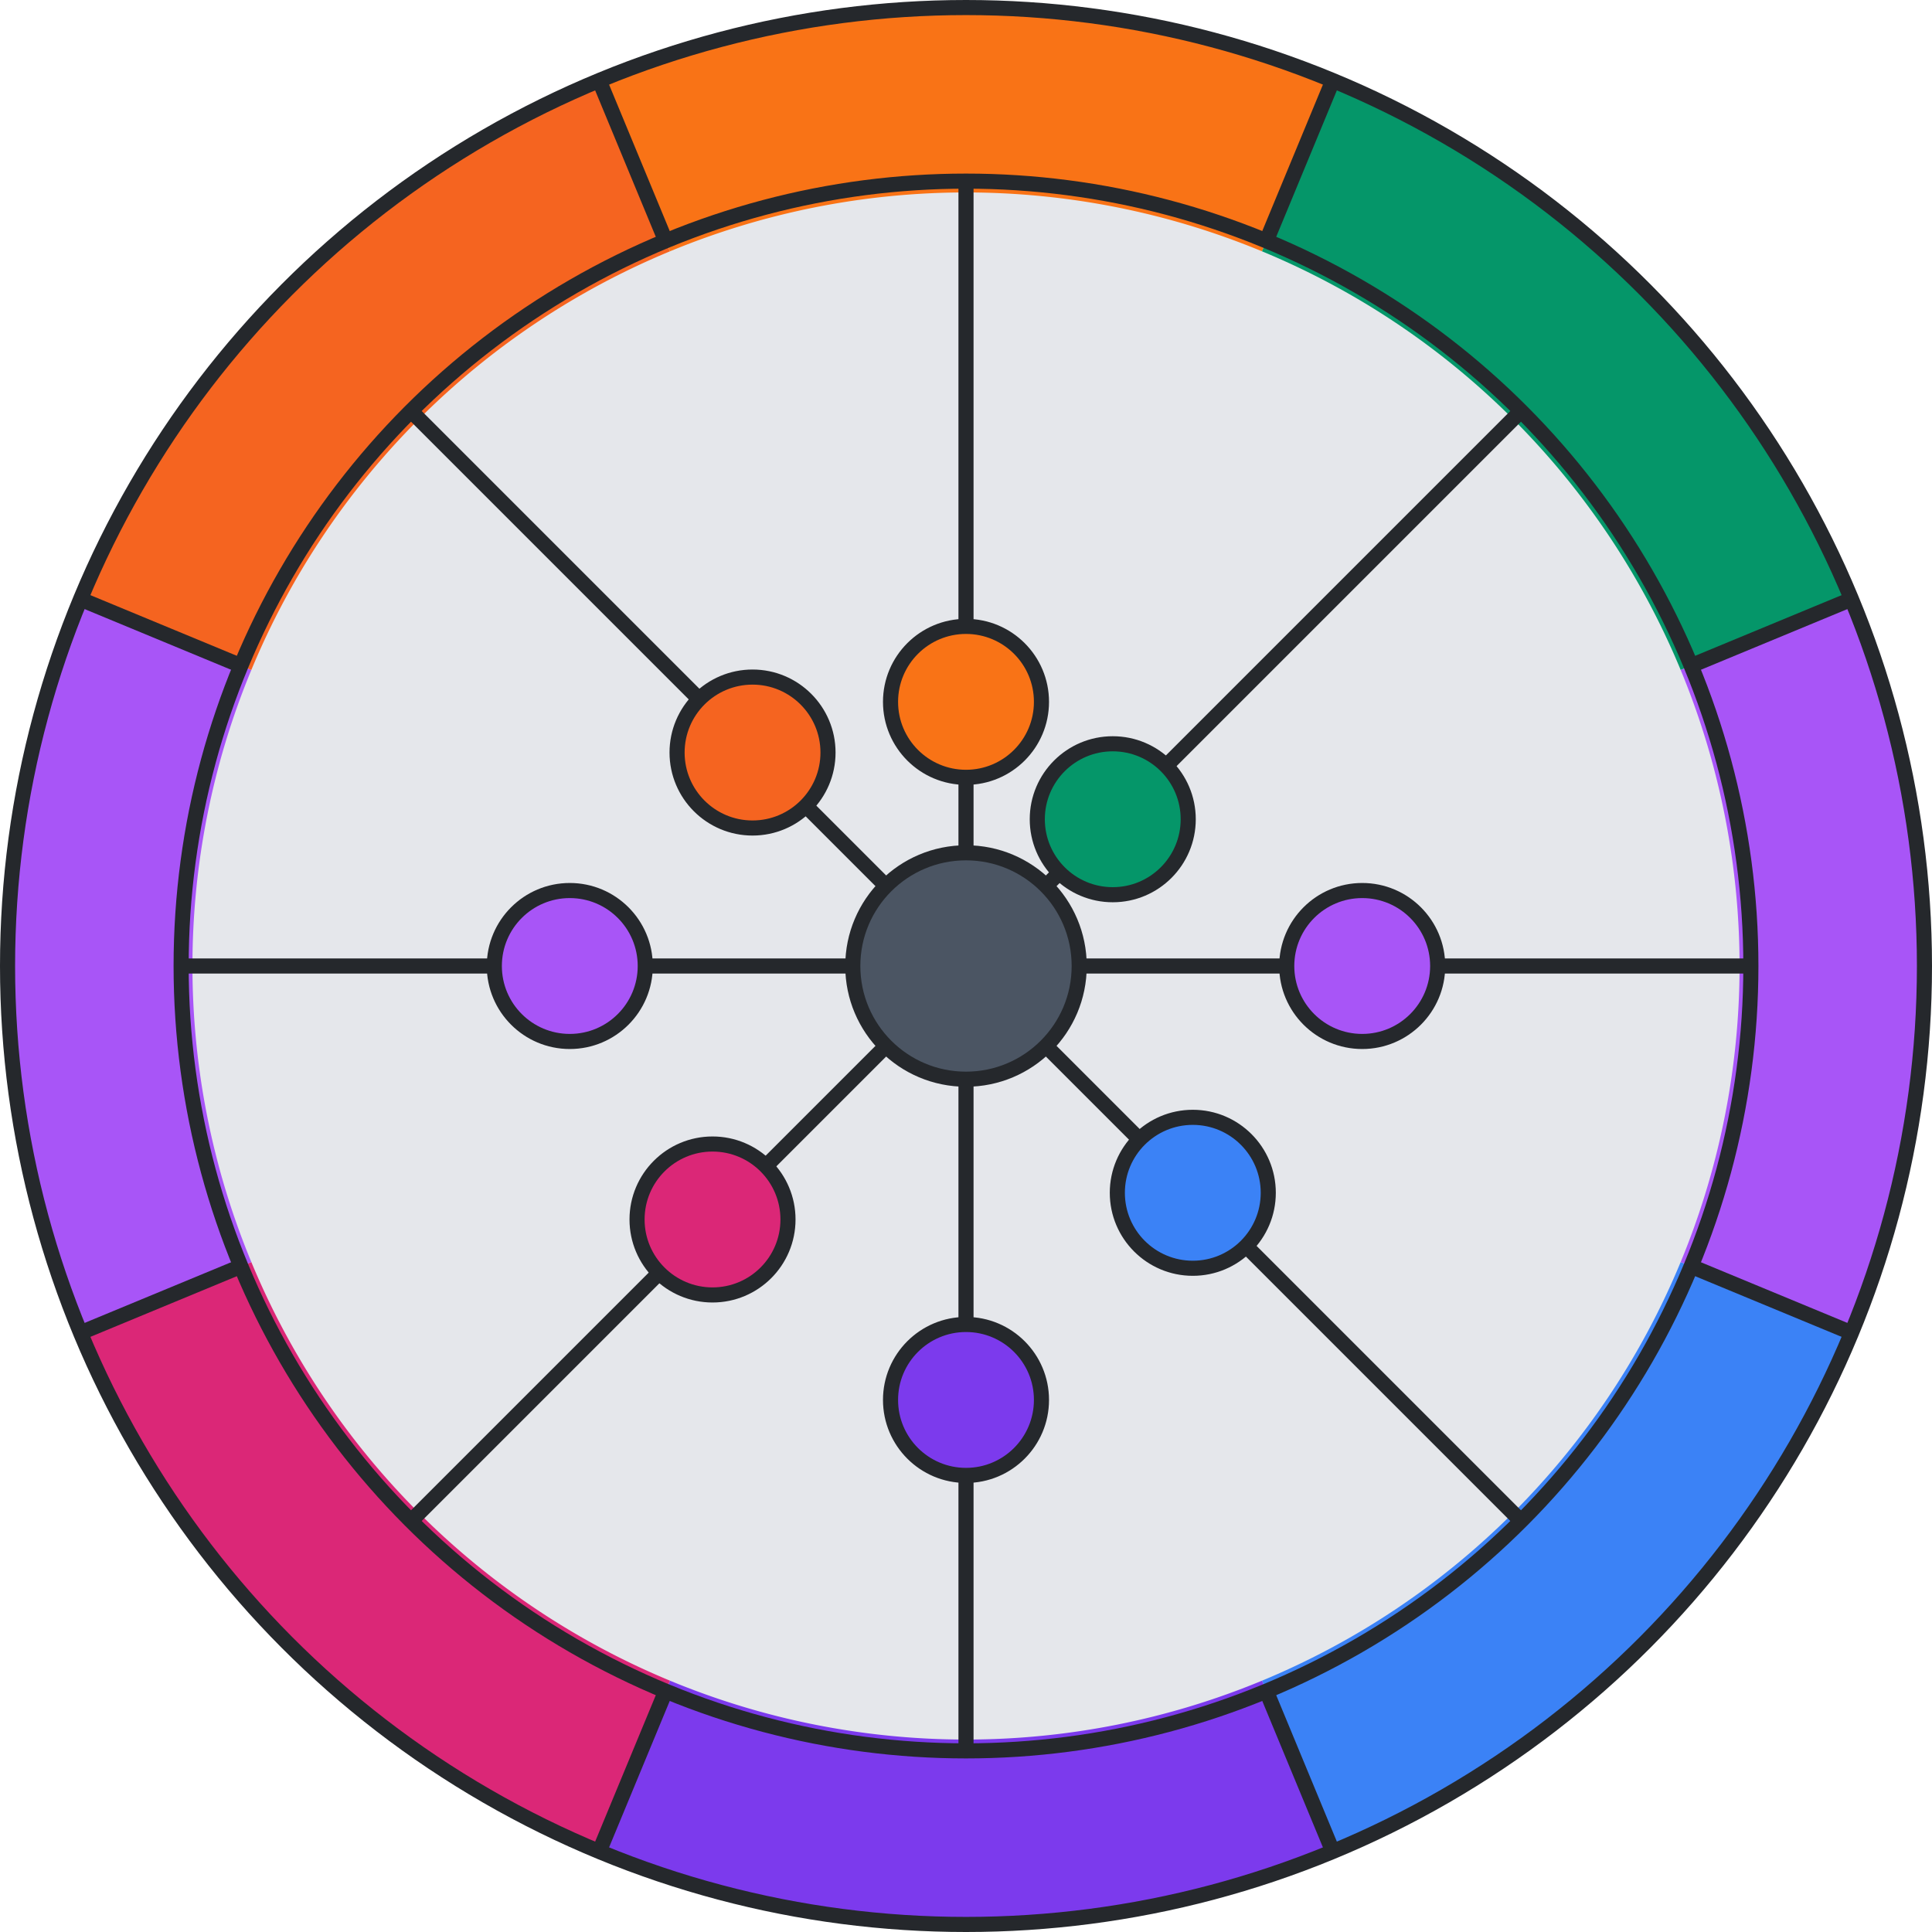 <svg viewBox="0 0 512 512" height="200" width="200" xmlns="http://www.w3.org/2000/svg" xmlns:xlink="http://www.w3.org/1999/xlink"><circle r="250" cx="256" cy="256" stroke-width="0" fill="#e5e7eb"></circle><path d="M 468.492 344.017 A 230 230 0 0 1 344.017 468.492" stroke-width="50" stroke="#3B82F6" fill="none"></path><path d="M 344.017 468.492 A 230 230 0 0 1 167.983 468.492" stroke-width="50" stroke="#7C3AED" fill="none"></path><path d="M 167.983 468.492 A 230 230 0 0 1 43.508 344.017" stroke-width="50" stroke="#DB2777" fill="none"></path><path d="M 43.508 344.017 A 230 230 0 0 1 43.508 167.983" stroke-width="50" stroke="#A855F7" fill="none"></path><path d="M 43.508 167.983 A 230 230 0 0 1 167.983 43.508" stroke-width="50" stroke="#F56420" fill="none"></path><path d="M 167.983 43.508 A 230 230 0 0 1 344.017 43.508" stroke-width="50" stroke="#F97316" fill="none"></path><path d="M 344.017 43.508 A 230 230 0 0 1 468.492 167.983" stroke-width="50" stroke="#059669" fill="none"></path><path d="M 468.492 167.983 A 230 230 0 0 1 468.492 344.017" stroke-width="50" stroke="#A855F7" fill="none"></path><line x1="490.665" y1="353.202" x2="448.167" y2="335.598" stroke-width="4" stroke="#25282c"></line><line x1="353.202" y1="490.665" x2="335.598" y2="448.167" stroke-width="4" stroke="#25282c"></line><line x1="158.798" y1="490.665" x2="176.402" y2="448.167" stroke-width="4" stroke="#25282c"></line><line x1="21.335" y1="353.202" x2="63.833" y2="335.598" stroke-width="4" stroke="#25282c"></line><line x1="21.335" y1="158.798" x2="63.833" y2="176.402" stroke-width="4" stroke="#25282c"></line><line x1="158.798" y1="21.335" x2="176.402" y2="63.833" stroke-width="4" stroke="#25282c"></line><line x1="353.202" y1="21.335" x2="335.598" y2="63.833" stroke-width="4" stroke="#25282c"></line><line x1="490.665" y1="158.798" x2="448.167" y2="176.402" stroke-width="4" stroke="#25282c"></line><circle r="254" cx="256" cy="256" stroke-width="4" stroke="#25282c" fill="none"></circle><circle r="208" cx="256" cy="256" stroke-width="4" stroke="#25282c" fill="none"></circle><line x1="256" y1="256" x2="403.078" y2="403.078" stroke-width="4" stroke="#25282c"></line><line x1="256" y1="256" x2="256" y2="464" stroke-width="4" stroke="#25282c"></line><line x1="256" y1="256" x2="108.922" y2="403.078" stroke-width="4" stroke="#25282c"></line><line x1="256" y1="256" x2="48" y2="256" stroke-width="4" stroke="#25282c"></line><line x1="256" y1="256" x2="108.922" y2="108.922" stroke-width="4" stroke="#25282c"></line><line x1="256" y1="256" x2="256" y2="48" stroke-width="4" stroke="#25282c"></line><line x1="256" y1="256" x2="403.078" y2="108.922" stroke-width="4" stroke="#25282c"></line><line x1="256" y1="256" x2="464" y2="256" stroke-width="4" stroke="#25282c"></line><circle cx="316.104" cy="316.104" r="20" fill="#3B82F6" stroke-width="4" stroke="#25282c"></circle><circle cx="256" cy="371" r="20" fill="#7C3AED" stroke-width="4" stroke="#25282c"></circle><circle cx="188.825" cy="323.175" r="20" fill="#DB2777" stroke-width="4" stroke="#25282c"></circle><circle cx="151" cy="256" r="20" fill="#A855F7" stroke-width="4" stroke="#25282c"></circle><circle cx="199.431" cy="199.431" r="20" fill="#F56420" stroke-width="4" stroke="#25282c"></circle><circle cx="256" cy="186" r="20" fill="#F97316" stroke-width="4" stroke="#25282c"></circle><circle cx="294.891" cy="217.109" r="20" fill="#059669" stroke-width="4" stroke="#25282c"></circle><circle cx="361" cy="256" r="20" fill="#A855F7" stroke-width="4" stroke="#25282c"></circle><circle r="30" cx="256" cy="256" stroke-width="4" stroke="#25282c" fill="#4b5563"></circle></svg>